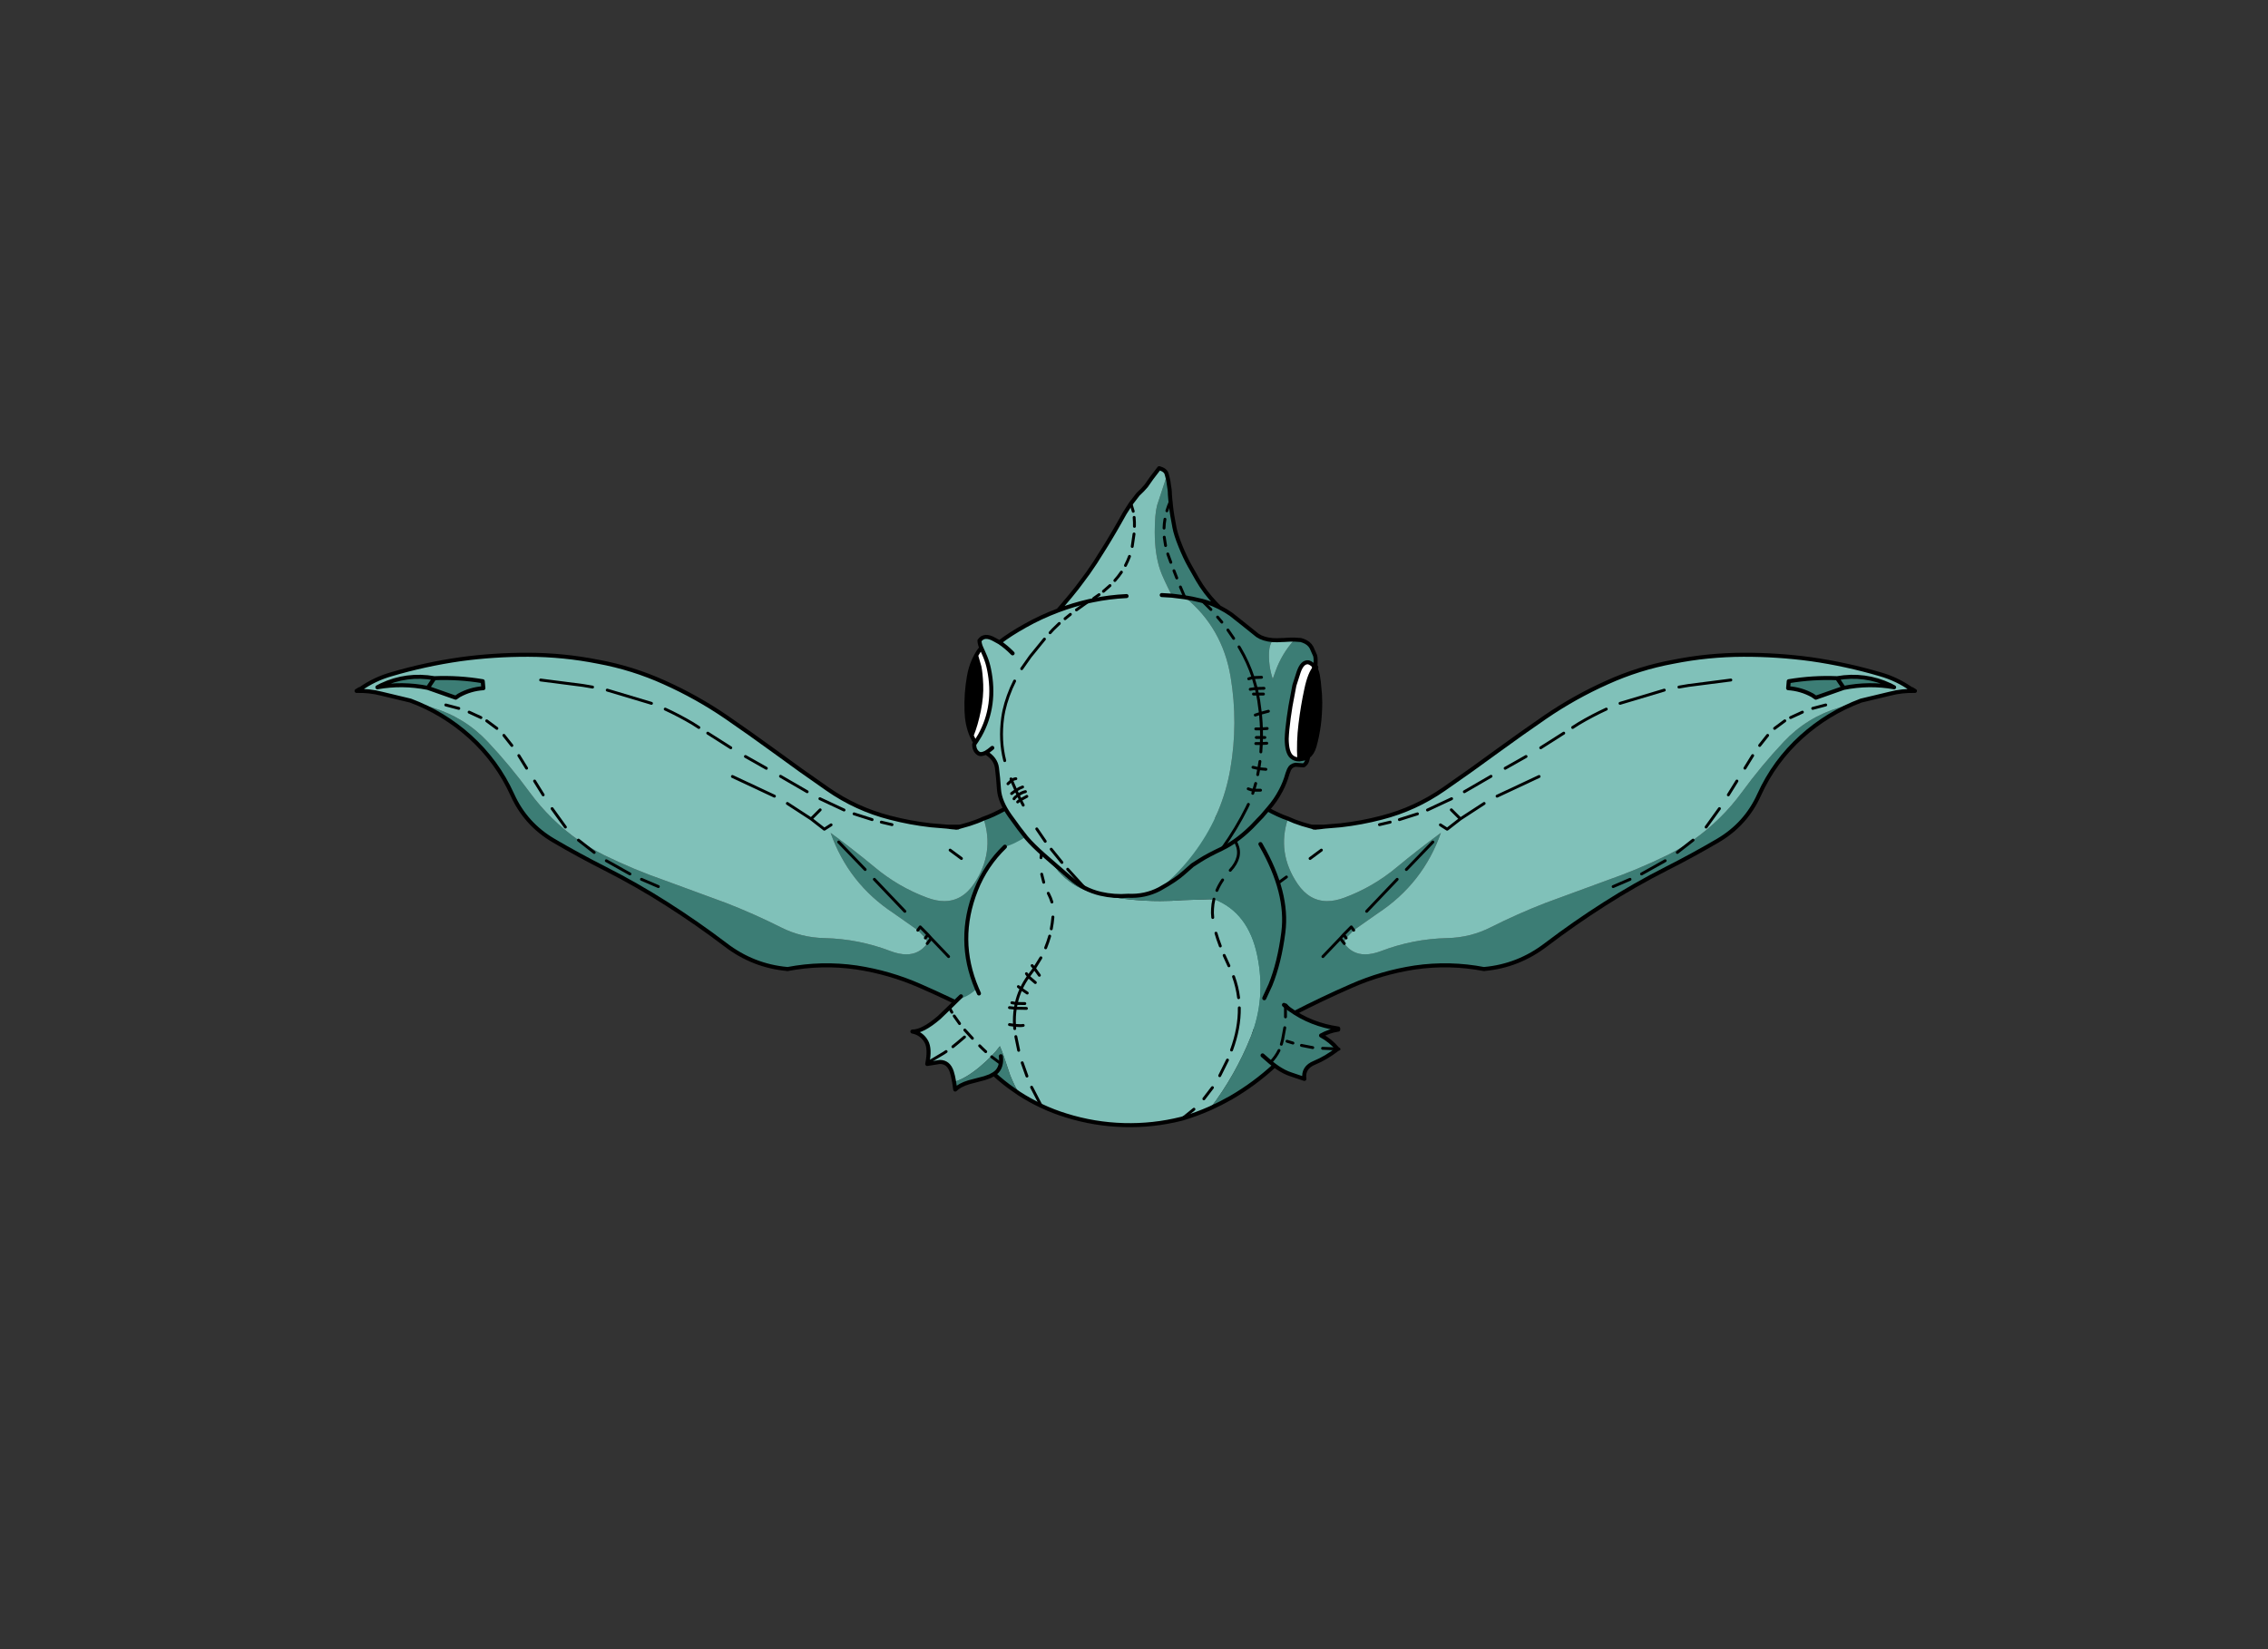 <?xml version="1.0" encoding="utf-8"?>
<!DOCTYPE svg PUBLIC "-//W3C//DTD SVG 1.1//EN" "http://www.w3.org/Graphics/SVG/1.1/DTD/svg11.dtd">
<svg version="1.1" xmlns="http://www.w3.org/2000/svg" xmlns:xlink="http://www.w3.org/1999/xlink" viewBox="0 0 11000 8000">

<rect x="0" y="0" width="11000" height="8000" fill="#333333" stroke="none"/>

<g enable-background="new">

<g>

<g>

<g transform="matrix(-0.49 0 0 0.49 6058 4484)">

<g>

<path fill-opacity="1.000" fill="rgb(60,125,117)" d="M -5978 -2451 Q -6168 -2451 -6347 -2367 L -6385 -2347 Q -6269 -2368 -6152 -2368 Q -6019 -2368 -5886 -2341 L -5610 -2244 L -5577 -2267 Q -5465 -2329 -5336 -2338 L -5342 -2407 Q -5532 -2439 -5725 -2439 Q -5773 -2439 -5821 -2437 Q -5900 -2451 -5978 -2451 Z M -6057 -2215 L -6057 -2215 Q -5731 -2093 -5469 -1858 Q -5199 -1614 -5049 -1283 Q -4918 -992 -4640 -829 Q -4389 -682 -4130 -551 Q -3815 -391 -3519 -202 Q -3222 -13 -2940 201 Q -2667 411 -2328 442 L -2328 443 Q -2133 405 -1938 405 Q -1790 405 -1641 427 Q -1314 477 -1014 609 Q -719 738 -432 886 Q -238 986 -40 1068 Q 112 788 230 494 Q 341 215 360 -82 Q 385 -463 280 -829 Q 202 -1102 60 -1348 Q -56 -1210 -174 -1144 Q -293 -1078 -385 -1047 Q -274 -708 -479 -403 Q -596 -230 -774 -230 Q -853 -230 -943 -264 Q -1229 -370 -1464 -567 Q -1675 -742 -1899 -906 L -1899 -906 Q -1722 -404 -1275 -110 L -1036 58 L -961 135 L -946 168 Q -943 178 -943 190 Q -1021 297 -1149 297 Q -1219 297 -1305 265 Q -1621 144 -1961 136 Q -2191 131 -2392 29 Q -2654 -103 -2931 -211 L -3538 -434 Q -3848 -542 -4144 -687 Q -4273 -752 -4395 -834 Q -4676 -1032 -4878 -1308 Q -5071 -1572 -5293 -1808 Q -5521 -2050 -5843 -2147 L -6057 -2215 Z">

</path>

<path fill-opacity="1.000" fill="rgb(128,193,185)" d="M -5978 -2451 Q -5901 -2451 -5821 -2437 Q -5773 -2439 -5725 -2439 Q -5533 -2439 -5342 -2407 L -5336 -2338 Q -5465 -2329 -5577 -2267 L -5610 -2244 L -5886 -2341 Q -6020 -2368 -6152 -2368 Q -6269 -2368 -6385 -2347 L -6347 -2367 Q -6168 -2451 -5978 -2451 Z M -729 -966 L -718 -965 L -712 -965 L -729 -966 Z M -680 -962 L -672 -961 L -665 -960 L -673 -961 L -680 -962 Z M -4907 -2669 Q -5238 -2669 -5562 -2625 Q -5911 -2575 -6247 -2476 Q -6413 -2429 -6555 -2329 L -6561 -2329 L -6591 -2311 Q -6577 -2311 -6563 -2311 Q -6451 -2311 -6341 -2283 L -6057 -2215 L -5843 -2147 Q -5521 -2050 -5293 -1808 Q -5071 -1572 -4878 -1308 Q -4676 -1032 -4395 -834 Q -4273 -752 -4144 -687 Q -3848 -542 -3538 -434 L -2931 -211 Q -2654 -103 -2392 29 Q -2191 131 -1961 136 Q -1621 144 -1305 265 Q -1220 297 -1149 297 Q -1021 297 -943 190 Q -943 178 -946 168 L -961 135 L -1036 58 L -1275 -110 Q -1722 -404 -1899 -906 L -1899 -906 Q -1675 -742 -1464 -567 Q -1229 -370 -943 -264 Q -852 -230 -774 -230 Q -596 -230 -479 -403 Q -274 -708 -385 -1047 L -385 -1047 Q -444 -1019 -526 -993 L -617 -967 L -618 -967 L -614 -969 L -625 -967 L -626 -967 L -630 -966 L -619 -967 L -626 -964 L -647 -960 L -649 -959 L -643 -959 L -640 -958 L -644 -958 L -649 -959 L -648 -960 L -646 -961 L -643 -963 L -642 -964 L -665 -964 L -666 -966 L -680 -966 L -697 -965 L -684 -965 L -684 -964 L -683 -964 L -683 -963 L -682 -963 L -681 -962 L -680 -960 L -703 -963 L -700 -962 L -685 -960 L -721 -964 L -723 -965 L -727 -965 L -732 -966 L -738 -966 L -738 -967 L -741 -967 L -908 -981 Q -1112 -1004 -1311 -1056 Q -1644 -1141 -1930 -1340 Q -2199 -1526 -2463 -1720 Q -2695 -1889 -2932 -2052 Q -3223 -2251 -3545 -2395 Q -3858 -2537 -4200 -2600 Q -4542 -2668 -4892 -2669 Q -4899 -2669 -4907 -2669 Z">

</path>

<path fill="none" stroke-opacity="1.000" stroke="rgb(0,0,0)" stroke-linejoin="round" stroke-linecap="round" stroke-width="40" d="M -6561 -2329 L -6591 -2311 Q -6464 -2315 -6341 -2283 L -6057 -2215 M -385 -1047 Q -444 -1019 -526 -993 L -617 -967 L -618 -967 L -626 -964 L -647 -960 L -643 -959 L -640 -958 L -644 -958 L -649 -959 L -650 -959 L -652 -957 L -657 -957 L -658 -957 L -664 -958 L -665 -958 L -680 -960 L -685 -960 L -721 -964 L -725 -965 L -732 -966 L -736 -966 L -738 -966 L -741 -967 L -738 -967 L -741 -967 L -908 -981 Q -1112 -1004 -1311 -1056 Q -1644 -1141 -1930 -1340 Q -2199 -1526 -2463 -1720 Q -2695 -1889 -2932 -2052 Q -3223 -2251 -3545 -2395 Q -3858 -2537 -4200 -2600 Q -4542 -2668 -4892 -2669 Q -5230 -2670 -5562 -2625 Q -5911 -2575 -6247 -2476 Q -6413 -2429 -6555 -2329 M -5886 -2341 L -5821 -2437 Q -6095 -2485 -6347 -2367 L -6385 -2347 Q -6137 -2391 -5886 -2341 Z M -5886 -2341 L -5610 -2244 L -5577 -2267 Q -5465 -2329 -5336 -2338 L -5342 -2407 Q -5580 -2447 -5821 -2437 M -6057 -2215 Q -5731 -2093 -5469 -1858 Q -5199 -1614 -5049 -1283 Q -4918 -992 -4640 -829 Q -4389 -682 -4130 -551 Q -3815 -391 -3519 -202 Q -3222 -13 -2940 201 Q -2667 411 -2328 442 M -2328 443 Q -1986 377 -1641 427 Q -1314 477 -1014 609 Q -719 738 -432 886 Q -238 986 -40 1068 Q 112 788 230 494 Q 341 215 360 -82 Q 385 -463 280 -829 Q 202 -1102 60 -1348 Q -56 -1210 -174 -1144 Q -293 -1078 -385 -1047 M -625 -967 L -626 -967 L -630 -966 L -619 -967 L -625 -967 Z M -625 -967 L -614 -969 L -618 -967 L -619 -967 L -626 -964 L -619 -967 L -614 -969 M -653 -961 L -650 -961 L -654 -962 L -653 -961 Z M -653 -961 L -648 -960 L -646 -961 L -650 -961 L -643 -963 L -654 -963 L -654 -962 L -662 -962 L -654 -961 L -653 -961 Z M -653 -961 L -653 -960 L -649 -959 L -648 -960 L -647 -960 L -649 -959 L -643 -959 L -642 -958 L -640 -958 M -653 -960 L -653 -959 L -651 -959 L -649 -959 L -646 -959 L -643 -959 M -655 -964 L -654 -963 L -665 -964 L -665 -963 L -654 -963 M -654 -961 L -656 -960 L -653 -960 M -643 -963 L -642 -964 L -650 -964 L -655 -964 L -665 -964 L -673 -964 L -671 -964 L -665 -964 M -646 -961 L -643 -963 M -640 -958 L -642 -958 L -644 -958 L -646 -959 L -649 -959 M -651 -959 L -650 -959 M -652 -957 L -655 -958 L -657 -957 L -661 -959 L -664 -958 L -680 -960 M -652 -957 L -653 -958 L -655 -958 L -660 -959 L -661 -959 L -665 -960 L -664 -958 L -672 -961 L -680 -962 L -680 -960 L -703 -963 L -700 -962 L -685 -960 M -651 -959 L -653 -958 L -653 -959 L -658 -960 L -660 -959 L -663 -960 L -665 -960 L -672 -961 L -673 -961 L -680 -962 L -680 -963 L -682 -963 L -681 -962 L -680 -962 M -630 -966 L -642 -964 M -650 -964 L -630 -966 M -626 -967 L -643 -967 L -666 -966 L -665 -964 L -674 -965 L -673 -964 L -665 -964 M -680 -965 L -684 -965 L -680 -964 L -680 -965 Z M -680 -965 L -680 -966 L -697 -965 L -684 -965 L -682 -964 L -680 -964 L -676 -964 L -680 -965 Z M -680 -965 L -677 -965 L -680 -966 M -682 -964 L -680 -964 L -674 -964 L -675 -964 L -676 -964 L -677 -965 L -674 -965 L -680 -966 L -666 -966 M -681 -962 L -680 -960 M -683 -963 L -682 -963 L -718 -965 L -681 -962 M -683 -963 L -680 -963 L -680 -964 L -683 -964 L -683 -963 Z M -683 -963 L -709 -965 L -710 -965 L -712 -965 L -718 -965 L -727 -965 L -723 -965 L -718 -965 L -729 -966 L -735 -966 L -732 -966 L -727 -965 M -680 -963 L -677 -963 L -678 -963 L -680 -963 Z M -678 -963 L -680 -964 L -676 -964 L -680 -964 M -674 -964 L -669 -963 L -671 -964 L -674 -964 Z M -674 -964 L -672 -963 L -671 -963 L -665 -962 L -665 -963 L -669 -963 L -665 -963 L -662 -962 L -665 -962 L -656 -960 L -658 -960 L -663 -960 L -665 -961 L -665 -960 L -673 -961 M -677 -965 L -675 -964 L -673 -964 M -674 -964 L -672 -963 L -676 -964 L -674 -964 Z M -673 -961 L -677 -963 L -669 -962 L -671 -963 L -678 -963 M -665 -962 L -668 -962 L -665 -962 Z M -665 -962 L -665 -961 L -669 -962 L -665 -960 M -668 -962 L -669 -962 M -668 -962 L -671 -963 M -684 -965 L -684 -964 L -682 -964 M -697 -965 L -730 -967 L -737 -967 L -701 -965 L -697 -965 Z M -701 -965 L -709 -965 L -684 -964 L -701 -965 Z M -684 -964 L -683 -964 L -709 -965 M -729 -966 L -733 -966 L -735 -966 L -738 -967 L -738 -966 M -723 -965 L -725 -965 M -700 -962 L -713 -964 L -721 -964 L -723 -965 L -713 -964 M -712 -965 L -729 -966 M -737 -967 L -733 -966 L -710 -965 M -737 -967 L -738 -967 L -733 -966 M -735 -966 L -736 -966 M -737 -967 L -741 -967 L -730 -967 L -643 -967 M -703 -963 L -718 -965">

</path>

<path fill="none" stroke-opacity="1.000" stroke="rgb(0,0,0)" stroke-linejoin="round" stroke-linecap="round" stroke-width="28.572" d="M -4769 -2419 L -4349 -2365 L -4255 -2349 M -3536 -2131 Q -3397 -2067 -3264 -1988 L -3203 -1949 M -4110 -2319 L -3672 -2188 M -5360 -2047 L -5477 -2101 M -5579 -2138 L -5708 -2172 M -4908 -1546 L -4985 -1671 M -5054 -1771 L -5133 -1871 M -4744 -1282 L -4829 -1419 M -4239 -712 L -4395 -834 M -3604 -374 L -3771 -446 M -3885 -499 L -4119 -630 M -4524 -963 L -4656 -1146 M -5202 -1940 L -5303 -2015 M -2005 -1244 L -1766 -1132 M -2395 -1466 L -2131 -1313 M -2327 -1197 L -2092 -1044 L -2002 -1134 M -2455 -1269 L -2871 -1464 M -3115 -1893 L -2887 -1748 M -2742 -1662 L -2535 -1545 M -2092 -1044 L -1961 -942 L -1894 -985 M -1466 -446 L -1164 -129 M -716 -735 L -604 -652 M -370 -469 L -212 -354 M -1397 -1012 L -1291 -987 M -1557 -543 L -1819 -815 M -1667 -1094 L -1488 -1037 M -123 -294 L 5 -207 M -46 -997 L 102 -1144 M -1036 58 L -1012 25 L -936 102 L -903 139 L -731 319 M -903 139 L -943 190 M -961 135 L -936 102">

</path>

</g>

</g>

<g transform="matrix(0.49 0 0 0.49 4959 4484)">

<g>

<path fill-opacity="1.000" fill="rgb(60,125,117)" d="M -5978 -2451 Q -6168 -2451 -6347 -2367 L -6385 -2347 Q -6269 -2368 -6152 -2368 Q -6019 -2368 -5886 -2341 L -5610 -2244 L -5577 -2267 Q -5465 -2329 -5336 -2338 L -5342 -2407 Q -5532 -2439 -5725 -2439 Q -5773 -2439 -5821 -2437 Q -5900 -2451 -5978 -2451 Z M -6057 -2215 L -6057 -2215 Q -5731 -2093 -5469 -1858 Q -5199 -1614 -5049 -1283 Q -4918 -992 -4640 -829 Q -4389 -682 -4130 -551 Q -3815 -391 -3519 -202 Q -3222 -13 -2940 201 Q -2667 411 -2328 442 L -2328 443 Q -2133 405 -1938 405 Q -1790 405 -1641 427 Q -1314 477 -1014 609 Q -719 738 -432 886 Q -238 986 -40 1068 Q 112 788 230 494 Q 341 215 360 -82 Q 385 -463 280 -829 Q 202 -1102 60 -1348 Q -56 -1210 -174 -1144 Q -293 -1078 -385 -1047 Q -274 -708 -479 -403 Q -596 -230 -774 -230 Q -853 -230 -943 -264 Q -1229 -370 -1464 -567 Q -1675 -742 -1899 -906 L -1899 -906 Q -1722 -404 -1275 -110 L -1036 58 L -961 135 L -946 168 Q -943 178 -943 190 Q -1021 297 -1149 297 Q -1219 297 -1305 265 Q -1621 144 -1961 136 Q -2191 131 -2392 29 Q -2654 -103 -2931 -211 L -3538 -434 Q -3848 -542 -4144 -687 Q -4273 -752 -4395 -834 Q -4676 -1032 -4878 -1308 Q -5071 -1572 -5293 -1808 Q -5521 -2050 -5843 -2147 L -6057 -2215 Z">

</path>

<path fill-opacity="1.000" fill="rgb(128,193,185)" d="M -5978 -2451 Q -5901 -2451 -5821 -2437 Q -5773 -2439 -5725 -2439 Q -5533 -2439 -5342 -2407 L -5336 -2338 Q -5465 -2329 -5577 -2267 L -5610 -2244 L -5886 -2341 Q -6020 -2368 -6152 -2368 Q -6269 -2368 -6385 -2347 L -6347 -2367 Q -6168 -2451 -5978 -2451 Z M -729 -966 L -718 -965 L -712 -965 L -729 -966 Z M -680 -962 L -672 -961 L -665 -960 L -673 -961 L -680 -962 Z M -4907 -2669 Q -5238 -2669 -5562 -2625 Q -5911 -2575 -6247 -2476 Q -6413 -2429 -6555 -2329 L -6561 -2329 L -6591 -2311 Q -6577 -2311 -6563 -2311 Q -6451 -2311 -6341 -2283 L -6057 -2215 L -5843 -2147 Q -5521 -2050 -5293 -1808 Q -5071 -1572 -4878 -1308 Q -4676 -1032 -4395 -834 Q -4273 -752 -4144 -687 Q -3848 -542 -3538 -434 L -2931 -211 Q -2654 -103 -2392 29 Q -2191 131 -1961 136 Q -1621 144 -1305 265 Q -1220 297 -1149 297 Q -1021 297 -943 190 Q -943 178 -946 168 L -961 135 L -1036 58 L -1275 -110 Q -1722 -404 -1899 -906 L -1899 -906 Q -1675 -742 -1464 -567 Q -1229 -370 -943 -264 Q -852 -230 -774 -230 Q -596 -230 -479 -403 Q -274 -708 -385 -1047 L -385 -1047 Q -444 -1019 -526 -993 L -617 -967 L -618 -967 L -614 -969 L -625 -967 L -626 -967 L -630 -966 L -619 -967 L -626 -964 L -647 -960 L -649 -959 L -643 -959 L -640 -958 L -644 -958 L -649 -959 L -648 -960 L -646 -961 L -643 -963 L -642 -964 L -665 -964 L -666 -966 L -680 -966 L -697 -965 L -684 -965 L -684 -964 L -683 -964 L -683 -963 L -682 -963 L -681 -962 L -680 -960 L -703 -963 L -700 -962 L -685 -960 L -721 -964 L -723 -965 L -727 -965 L -732 -966 L -738 -966 L -738 -967 L -741 -967 L -908 -981 Q -1112 -1004 -1311 -1056 Q -1644 -1141 -1930 -1340 Q -2199 -1526 -2463 -1720 Q -2695 -1889 -2932 -2052 Q -3223 -2251 -3545 -2395 Q -3858 -2537 -4200 -2600 Q -4542 -2668 -4892 -2669 Q -4899 -2669 -4907 -2669 Z">

</path>

<path fill="none" stroke-opacity="1.000" stroke="rgb(0,0,0)" stroke-linejoin="round" stroke-linecap="round" stroke-width="40" d="M -6561 -2329 L -6591 -2311 Q -6464 -2315 -6341 -2283 L -6057 -2215 M -385 -1047 Q -444 -1019 -526 -993 L -617 -967 L -618 -967 L -626 -964 L -647 -960 L -643 -959 L -640 -958 L -644 -958 L -649 -959 L -650 -959 L -652 -957 L -657 -957 L -658 -957 L -664 -958 L -665 -958 L -680 -960 L -685 -960 L -721 -964 L -725 -965 L -732 -966 L -736 -966 L -738 -966 L -741 -967 L -738 -967 L -741 -967 L -908 -981 Q -1112 -1004 -1311 -1056 Q -1644 -1141 -1930 -1340 Q -2199 -1526 -2463 -1720 Q -2695 -1889 -2932 -2052 Q -3223 -2251 -3545 -2395 Q -3858 -2537 -4200 -2600 Q -4542 -2668 -4892 -2669 Q -5230 -2670 -5562 -2625 Q -5911 -2575 -6247 -2476 Q -6413 -2429 -6555 -2329 M -5886 -2341 L -5821 -2437 Q -6095 -2485 -6347 -2367 L -6385 -2347 Q -6137 -2391 -5886 -2341 Z M -5886 -2341 L -5610 -2244 L -5577 -2267 Q -5465 -2329 -5336 -2338 L -5342 -2407 Q -5580 -2447 -5821 -2437 M -6057 -2215 Q -5731 -2093 -5469 -1858 Q -5199 -1614 -5049 -1283 Q -4918 -992 -4640 -829 Q -4389 -682 -4130 -551 Q -3815 -391 -3519 -202 Q -3222 -13 -2940 201 Q -2667 411 -2328 442 M -2328 443 Q -1986 377 -1641 427 Q -1314 477 -1014 609 Q -719 738 -432 886 Q -238 986 -40 1068 Q 112 788 230 494 Q 341 215 360 -82 Q 385 -463 280 -829 Q 202 -1102 60 -1348 Q -56 -1210 -174 -1144 Q -293 -1078 -385 -1047 M -625 -967 L -626 -967 L -630 -966 L -619 -967 L -625 -967 Z M -625 -967 L -614 -969 L -618 -967 L -619 -967 L -626 -964 L -619 -967 L -614 -969 M -653 -961 L -650 -961 L -654 -962 L -653 -961 Z M -653 -961 L -648 -960 L -646 -961 L -650 -961 L -643 -963 L -654 -963 L -654 -962 L -662 -962 L -654 -961 L -653 -961 Z M -653 -961 L -653 -960 L -649 -959 L -648 -960 L -647 -960 L -649 -959 L -643 -959 L -642 -958 L -640 -958 M -653 -960 L -653 -959 L -651 -959 L -649 -959 L -646 -959 L -643 -959 M -655 -964 L -654 -963 L -665 -964 L -665 -963 L -654 -963 M -654 -961 L -656 -960 L -653 -960 M -643 -963 L -642 -964 L -650 -964 L -655 -964 L -665 -964 L -673 -964 L -671 -964 L -665 -964 M -646 -961 L -643 -963 M -640 -958 L -642 -958 L -644 -958 L -646 -959 L -649 -959 M -651 -959 L -650 -959 M -652 -957 L -655 -958 L -657 -957 L -661 -959 L -664 -958 L -680 -960 M -652 -957 L -653 -958 L -655 -958 L -660 -959 L -661 -959 L -665 -960 L -664 -958 L -672 -961 L -680 -962 L -680 -960 L -703 -963 L -700 -962 L -685 -960 M -651 -959 L -653 -958 L -653 -959 L -658 -960 L -660 -959 L -663 -960 L -665 -960 L -672 -961 L -673 -961 L -680 -962 L -680 -963 L -682 -963 L -681 -962 L -680 -962 M -630 -966 L -642 -964 M -650 -964 L -630 -966 M -626 -967 L -643 -967 L -666 -966 L -665 -964 L -674 -965 L -673 -964 L -665 -964 M -680 -965 L -684 -965 L -680 -964 L -680 -965 Z M -680 -965 L -680 -966 L -697 -965 L -684 -965 L -682 -964 L -680 -964 L -676 -964 L -680 -965 Z M -680 -965 L -677 -965 L -680 -966 M -682 -964 L -680 -964 L -674 -964 L -675 -964 L -676 -964 L -677 -965 L -674 -965 L -680 -966 L -666 -966 M -681 -962 L -680 -960 M -683 -963 L -682 -963 L -718 -965 L -681 -962 M -683 -963 L -680 -963 L -680 -964 L -683 -964 L -683 -963 Z M -683 -963 L -709 -965 L -710 -965 L -712 -965 L -718 -965 L -727 -965 L -723 -965 L -718 -965 L -729 -966 L -735 -966 L -732 -966 L -727 -965 M -680 -963 L -677 -963 L -678 -963 L -680 -963 Z M -678 -963 L -680 -964 L -676 -964 L -680 -964 M -674 -964 L -669 -963 L -671 -964 L -674 -964 Z M -674 -964 L -672 -963 L -671 -963 L -665 -962 L -665 -963 L -669 -963 L -665 -963 L -662 -962 L -665 -962 L -656 -960 L -658 -960 L -663 -960 L -665 -961 L -665 -960 L -673 -961 M -677 -965 L -675 -964 L -673 -964 M -674 -964 L -672 -963 L -676 -964 L -674 -964 Z M -673 -961 L -677 -963 L -669 -962 L -671 -963 L -678 -963 M -665 -962 L -668 -962 L -665 -962 Z M -665 -962 L -665 -961 L -669 -962 L -665 -960 M -668 -962 L -669 -962 M -668 -962 L -671 -963 M -684 -965 L -684 -964 L -682 -964 M -697 -965 L -730 -967 L -737 -967 L -701 -965 L -697 -965 Z M -701 -965 L -709 -965 L -684 -964 L -701 -965 Z M -684 -964 L -683 -964 L -709 -965 M -729 -966 L -733 -966 L -735 -966 L -738 -967 L -738 -966 M -723 -965 L -725 -965 M -700 -962 L -713 -964 L -721 -964 L -723 -965 L -713 -964 M -712 -965 L -729 -966 M -737 -967 L -733 -966 L -710 -965 M -737 -967 L -738 -967 L -733 -966 M -735 -966 L -736 -966 M -737 -967 L -741 -967 L -730 -967 L -643 -967 M -703 -963 L -718 -965">

</path>

<path fill="none" stroke-opacity="1.000" stroke="rgb(0,0,0)" stroke-linejoin="round" stroke-linecap="round" stroke-width="28.572" d="M -4769 -2419 L -4349 -2365 L -4255 -2349 M -3536 -2131 Q -3397 -2067 -3264 -1988 L -3203 -1949 M -4110 -2319 L -3672 -2188 M -5360 -2047 L -5477 -2101 M -5579 -2138 L -5708 -2172 M -4908 -1546 L -4985 -1671 M -5054 -1771 L -5133 -1871 M -4744 -1282 L -4829 -1419 M -4239 -712 L -4395 -834 M -3604 -374 L -3771 -446 M -3885 -499 L -4119 -630 M -4524 -963 L -4656 -1146 M -5202 -1940 L -5303 -2015 M -2005 -1244 L -1766 -1132 M -2395 -1466 L -2131 -1313 M -2327 -1197 L -2092 -1044 L -2002 -1134 M -2455 -1269 L -2871 -1464 M -3115 -1893 L -2887 -1748 M -2742 -1662 L -2535 -1545 M -2092 -1044 L -1961 -942 L -1894 -985 M -1466 -446 L -1164 -129 M -716 -735 L -604 -652 M -370 -469 L -212 -354 M -1397 -1012 L -1291 -987 M -1557 -543 L -1819 -815 M -1667 -1094 L -1488 -1037 M -123 -294 L 5 -207 M -46 -997 L 102 -1144 M -1036 58 L -1012 25 L -936 102 L -903 139 L -731 319 M -903 139 L -943 190 M -961 135 L -936 102">

</path>

</g>

</g>

<g transform="matrix(0.49 0 0 0.49 5460 4660)">

<g>

<path fill-opacity="1.000" fill="rgb(128,193,185)" d="M -512 -1437 Q -579 -1437 -654 -1411 Q -751 -1378 -879 -1295 Q -1015 -1206 -1088 -1170 Q -1143 -1142 -1189 -1130 L -1196 -1128 Q -1385 -946 -1482 -701 Q -1679 -206 -1474 277 Q -1522 322 -1570 348 Q -1612 370 -1662 383 L -1746 466 L -1848 564 Q -2009 702 -2111 702 Q -2112 702 -2112 702 L -2112 702 Q -2019 720 -1973 803 Q -1936 873 -1963 1012 L -1965 1023 L -1840 1003 Q -1754 1003 -1722 1100 Q -1710 1136 -1699 1200 Q -1589 1171 -1446 1052 Q -1316 943 -1246 847 Q -1219 904 -1145 1132 Q -1103 1238 -1055 1316 Q -950 1384 -837 1437 Q -717 1494 -589 1533 Q -311 1620 -18 1628 Q 12 1629 41 1629 Q 299 1629 550 1566 L 561 1563 Q 702 1521 837 1461 Q 1086 1133 1238 753 Q 1389 372 1301 -52 Q 1213 -477 873 -609 Q 873 -609 873 -609 L 873 -609 L 566 -599 Q 453 -590 340 -590 Q 43 -590 -246 -650 Q -665 -736 -810 -1139 Q -696 -1326 -507 -1437 Q -509 -1437 -512 -1437 Z">

</path>

<path fill-opacity="1.000" fill="rgb(60,125,117)" d="M -1246 847 Q -1316 943 -1446 1052 Q -1589 1171 -1699 1200 L -1688 1276 Q -1644 1232 -1553 1204 L -1397 1163 L -1344 1144 L -1304 1122 Q -1214 1206 -1114 1275 L -1055 1316 Q -1103 1238 -1145 1132 Q -1219 904 -1246 847 Z M 203 -1628 Q -170 -1628 -499 -1442 L -507 -1437 Q -696 -1326 -810 -1139 Q -665 -736 -246 -650 Q 44 -590 340 -590 Q 452 -590 566 -599 L 873 -609 Q 1213 -477 1301 -52 Q 1389 372 1238 753 Q 1086 1133 837 1461 Q 941 1414 1041 1357 Q 1275 1221 1473 1038 L 1504 1060 Q 1571 1105 1632 1125 L 1768 1171 Q 1752 1058 1868 1011 Q 1984 963 2097 875 L 2096 874 Q 2028 792 1933 741 Q 2014 696 2103 683 L 2103 672 Q 1833 633 1624 483 L 1581 451 L 1585 439 Q 1461 297 1434 244 L 1432 240 Q 1522 18 1560 -282 Q 1610 -670 1341 -1140 L 1328 -1133 L 1288 -1127 Q 1217 -1127 1135 -1202 Q 1086 -1247 1043 -1255 L 1043 -1255 Q 1043 -1255 1043 -1255 Q 845 -1563 389 -1617 Q 295 -1628 203 -1628 Z">

</path>

<path fill="none" stroke-opacity="1.000" stroke="rgb(0,0,0)" stroke-linejoin="round" stroke-linecap="round" stroke-width="28.572" d="M 1585 439 L 1624 483 M 2096 874 L 2111 876 M 1043 -1255 Q 1073 -1209 1097 -1156 Q 1156 -1026 1034 -894 M 902 -695 Q 924 -748 959 -799 M 936 -145 Q 910 -213 893 -272 M 861 -427 Q 856 -474 859 -513 Q 861 -560 873 -609 M -810 -1139 L -817 -1127 Q -834 -1074 -839 -1019 M 1043 -1255 Q 845 -1563 389 -1617 Q -89 -1674 -499 -1442 L -507 -1437 Q -696 -1326 -810 -1139 M 1851 861 L 1739 839 M 1655 816 L 1639 811 L 1596 798 M 2096 874 L 1948 868 M 1581 451 L 1585 439 M 1117 367 Q 1104 260 1067 158 M 1540 828 L 1545 810 L 1552 783 L 1574 664 M 1581 451 L 1581 557 M 1047 885 Q 1127 668 1124 467 M 561 1563 L 675 1471 M 1433 1007 Q 1485 954 1517 889 M 930 1139 L 1007 984 M 773 1368 L 858 1257 M 1021 51 L 974 -52 M -812 -776 L -832 -856 M -731 -580 Q -742 -618 -761 -655 L -767 -667 M -793 -127 Q -770 -184 -753 -243 M -737 -315 Q -726 -373 -721 -432 M -927 49 L -904 76 L -840 -28 M -983 129 L -963 156 L -941 126 L -904 76 L -898 85 L -855 145 M -963 156 L -952 168 L -895 217 M -1063 257 L -1035 279 Q -1006 215 -963 156 M -975 321 L -1023 288 L -1035 279 Q -1068 349 -1084 424 L -1078 424 L -999 425 M -1151 465 L -1093 471 L -1084 424 L -1127 417 M -1093 471 L -983 473 M -1386 901 L -1420 869 L -1446 843 M -1518 769 L -1560 723 L -1582 699 L -1593 687 M -1060 888 L -1088 752 M -1093 471 Q -1106 553 -1101 640 L -1094 641 Q -1040 646 -1015 641 M -1099 673 L -1101 640 L -1151 633 M -978 1143 L -1025 1011 M -837 1437 L -932 1253 M -1237 1019 L -1327 952 M -1963 1012 L -1802 916 L -1778 900 M -1645 623 L -1698 548 M -1711 852 L -1663 813 L -1596 756 M -1721 511 L -1746 466">

</path>

<path fill="none" stroke-opacity="1.000" stroke="rgb(0,0,0)" stroke-linejoin="round" stroke-linecap="round" stroke-width="40" d="M 1333 -1154 L 1341 -1140 Q 1610 -670 1560 -282 Q 1522 18 1432 240 M 1624 483 Q 1833 633 2103 672 L 2103 683 Q 2014 696 1933 741 Q 2028 792 2096 874 M 837 1461 Q 941 1414 1041 1357 Q 1275 1221 1473 1038 L 1433 1007 L 1354 938 M 1473 1038 L 1504 1060 Q 1571 1105 1632 1125 L 1768 1171 Q 1752 1058 1868 1011 Q 1984 963 2097 875 L 2096 874 M 1432 240 L 1371 372 M 1581 451 L 1566 438 M 837 1461 Q 702 1521 561 1563 L 550 1566 Q 270 1636 -18 1628 Q -311 1620 -589 1533 Q -717 1494 -837 1437 Q -950 1384 -1055 1316 L -1114 1275 Q -1214 1206 -1304 1122 L -1344 1144 L -1397 1163 L -1553 1204 Q -1644 1232 -1688 1276 L -1699 1200 Q -1710 1136 -1722 1100 Q -1754 1003 -1840 1003 L -1965 1023 L -1963 1012 Q -1936 873 -1973 803 Q -2019 720 -2112 702 Q -2010 703 -1848 564 L -1746 466 L -1662 383 L -1631 353 M 1624 483 L 1581 451 M -1474 277 Q -1679 -206 -1482 -701 Q -1385 -946 -1196 -1128 M -1453 325 L -1474 277 M -1304 1122 Q -1286 1110 -1273 1096 Q -1245 1065 -1237 1019 Q -1231 986 -1236 946">

</path>

</g>

</g>

<g transform="matrix(0.49 0 0 0.49 5486 4067)">

<g>

<path fill-opacity="1.000" fill="rgb(0,0,0)" d="M -1534 -1811 L -1557 -1764 Q -1590 -1691 -1605 -1604 Q -1635 -1435 -1629 -1260 Q -1625 -1129 -1579 -1018 Q -1535 -1128 -1507 -1267 Q -1479 -1407 -1484 -1523 Q -1489 -1639 -1502 -1700 L -1534 -1811 Z M 1821 -1693 Q 1768 -1636 1734 -1474 Q 1699 -1313 1677 -1134 Q 1655 -956 1665 -782 L 1711 -790 Q 1734 -797 1754 -812 Q 1795 -844 1815 -912 Q 1843 -1011 1858 -1123 Q 1871 -1222 1872 -1345 L 1869 -1429 L 1859 -1536 L 1858 -1548 L 1851 -1596 Q 1846 -1643 1823 -1691 L 1821 -1693 Z">

</path>

<path fill-opacity="1.000" fill="rgb(60,125,117)" d="M 355 -3595 L 257 -3297 Q 234 -3209 234 -3033 Q 234 -2811 289 -2653 Q 314 -2581 404 -2403 L 531 -2387 L 530 -2390 L 535 -2386 Q 904 -2084 985 -1598 Q 1061 -1142 982 -687 Q 907 -253 649 108 Q 489 332 278 503 L 294 494 Q 441 412 517 344 L 607 265 L 685 215 Q 760 167 902 100 L 903 99 Q 1045 31 1189 -110 L 1197 -118 L 1261 -185 L 1294 -219 L 1358 -294 Q 1432 -378 1482 -475 Q 1524 -554 1548 -642 L 1563 -681 Q 1582 -722 1627 -729 L 1706 -723 L 1712 -726 Q 1735 -743 1743 -771 L 1754 -812 L 1754 -812 Q 1734 -797 1711 -790 L 1665 -782 Q 1663 -782 1662 -782 Q 1620 -782 1589 -808 Q 1541 -850 1540 -986 Q 1543 -1070 1560 -1194 Q 1577 -1319 1596 -1409 L 1616 -1515 L 1658 -1646 Q 1691 -1744 1747 -1744 Q 1752 -1744 1757 -1743 Q 1794 -1730 1821 -1693 L 1823 -1691 Q 1831 -1777 1821 -1810 L 1786 -1889 Q 1761 -1935 1704 -1956 L 1679 -1964 L 1618 -1968 Q 1492 -1831 1429 -1654 L 1402 -1579 Q 1357 -1712 1366 -1854 Q 1370 -1913 1400 -1963 Q 1309 -1971 1252 -2009 L 1243 -2016 L 1101 -2130 L 987 -2220 Q 939 -2254 873 -2288 L 833 -2329 Q 730 -2437 657 -2563 L 581 -2697 Q 534 -2780 488 -2894 Q 442 -3008 429 -3078 L 408 -3193 L 401 -3238 Q 394 -3289 390 -3339 L 389 -3344 L 384 -3403 L 383 -3431 L 381 -3454 L 377 -3480 L 373 -3507 L 370 -3530 L 365 -3556 L 355 -3595 Z">

</path>

<path fill-opacity="1.000" fill="rgb(128,193,185)" d="M 1579 -1968 L 1505 -1964 L 1497 -1964 Q 1467 -1962 1439 -1962 Q 1418 -1962 1400 -1963 Q 1370 -1913 1366 -1854 Q 1357 -1712 1402 -1579 L 1429 -1654 Q 1492 -1831 1618 -1968 Z M 278 -3665 L 203 -3567 L 149 -3490 L 113 -3450 L 68 -3406 L -2 -3315 L -3 -3314 L -63 -3220 L -112 -3133 L -159 -3051 L -217 -2953 L -250 -2899 L -285 -2843 L -323 -2783 L -355 -2732 L -389 -2682 L -423 -2632 L -482 -2552 L -536 -2480 L -602 -2398 L -679 -2307 L -722 -2257 Q -895 -2192 -1047 -2106 Q -1200 -2021 -1303 -1941 L -1350 -1967 Q -1398 -1995 -1434 -1995 Q -1475 -1995 -1501 -1958 Q -1499 -1921 -1483 -1887 L -1458 -1831 L -1455 -1824 L -1446 -1803 L -1441 -1791 Q -1419 -1736 -1407 -1677 Q -1332 -1315 -1497 -1019 L -1527 -970 L -1543 -946 L -1553 -932 Q -1554 -871 -1512 -842 Q -1501 -834 -1486 -834 Q -1466 -834 -1438 -849 Q -1340 -790 -1328 -698 Q -1316 -607 -1308 -486 Q -1300 -365 -1199 -223 Q -1098 -81 -1038 -8 Q -978 64 -858 170 L -601 393 Q -534 451 -460 490 Q -384 529 -302 548 Q -203 571 -102 571 Q -66 571 -30 568 Q -14 569 3 569 Q 151 569 278 503 Q 489 332 649 108 Q 907 -253 982 -687 Q 1061 -1142 985 -1598 Q 904 -2084 535 -2386 L 531 -2387 L 404 -2403 Q 314 -2581 289 -2653 Q 234 -2811 234 -3033 Q 234 -3209 257 -3297 L 355 -3595 L 351 -3609 Q 341 -3647 278 -3665 Z">

</path>

<path fill-opacity="1.000" fill="rgb(255,255,255)" d="M -1483 -1887 Q -1512 -1852 -1534 -1811 L -1502 -1700 Q -1489 -1639 -1484 -1523 Q -1479 -1407 -1507 -1267 Q -1535 -1128 -1579 -1018 L -1543 -946 L -1527 -970 L -1497 -1019 Q -1332 -1315 -1407 -1677 Q -1419 -1736 -1441 -1791 L -1446 -1803 L -1455 -1824 L -1458 -1831 L -1483 -1887 Z M 1747 -1744 Q 1691 -1744 1658 -1646 L 1616 -1515 L 1596 -1409 Q 1577 -1319 1560 -1194 Q 1543 -1070 1540 -986 Q 1541 -850 1589 -808 Q 1620 -782 1662 -782 Q 1664 -782 1665 -782 Q 1655 -956 1677 -1134 Q 1699 -1313 1734 -1474 Q 1768 -1636 1821 -1693 Q 1794 -1730 1757 -1743 Q 1752 -1744 1747 -1744 Z">

</path>

<path fill="none" stroke-opacity="1.000" stroke="rgb(0,0,0)" stroke-linejoin="round" stroke-linecap="round" stroke-width="40" d="M 355 -3595 L 365 -3556 L 370 -3530 L 373 -3507 L 377 -3480 L 381 -3454 L 383 -3431 L 384 -3403 L 389 -3344 L 390 -3339 Q 394 -3289 401 -3238 L 408 -3193 L 429 -3078 Q 442 -3008 488 -2894 Q 534 -2780 581 -2697 L 657 -2563 Q 730 -2437 833 -2329 L 873 -2288 Q 939 -2254 987 -2220 L 1101 -2130 L 1243 -2016 L 1252 -2009 Q 1309 -1971 1400 -1963 Q 1444 -1960 1497 -1964 L 1505 -1964 L 1579 -1968 L 1618 -1968 L 1679 -1964 L 1704 -1956 Q 1761 -1935 1786 -1889 L 1821 -1810 Q 1831 -1777 1823 -1691 Q 1846 -1643 1851 -1596 L 1858 -1548 L 1859 -1536 L 1869 -1429 L 1872 -1345 Q 1871 -1222 1858 -1123 Q 1843 -1011 1815 -912 Q 1795 -844 1754 -812 L 1743 -771 Q 1735 -743 1712 -726 L 1706 -723 L 1627 -729 Q 1582 -722 1563 -681 L 1548 -642 Q 1524 -554 1482 -475 Q 1432 -378 1358 -294 L 1294 -219 L 1261 -185 L 1197 -118 L 1189 -110 Q 1045 31 903 99 M 902 100 Q 760 167 685 215 L 607 265 L 517 344 Q 441 412 294 494 L 278 503 Q 137 576 -30 568 Q -168 579 -302 548 Q -384 529 -460 490 Q -534 451 -601 393 L -858 170 Q -978 64 -1038 -8 Q -1098 -81 -1199 -223 Q -1300 -365 -1308 -486 Q -1316 -607 -1328 -698 Q -1340 -790 -1438 -849 Q -1486 -824 -1512 -842 Q -1554 -871 -1553 -932 L -1543 -946 L -1579 -1018 Q -1625 -1129 -1629 -1260 Q -1635 -1435 -1605 -1604 Q -1590 -1691 -1557 -1764 L -1534 -1811 Q -1512 -1852 -1483 -1887 Q -1499 -1921 -1501 -1958 Q -1453 -2027 -1350 -1967 L -1303 -1941 Q -1200 -2021 -1047 -2106 Q -895 -2192 -722 -2257 L -679 -2307 L -602 -2398 L -536 -2480 L -482 -2552 L -423 -2632 L -389 -2682 L -355 -2732 L -323 -2783 L -285 -2843 L -250 -2899 L -217 -2953 L -159 -3051 L -112 -3133 L -63 -3220 L -3 -3314 L -2 -3315 L 68 -3406 L 113 -3450 L 149 -3490 L 203 -3567 L 278 -3665 Q 341 -3647 351 -3609 L 355 -3595 M 404 -2403 L 531 -2387 M 404 -2403 L 303 -2409 M 535 -2386 L 604 -2374 L 705 -2351 Q 788 -2329 843 -2302 L 873 -2288 M 531 -2387 L 535 -2386 M 1821 -1693 Q 1794 -1730 1757 -1743 Q 1694 -1752 1658 -1646 L 1616 -1515 L 1596 -1409 Q 1577 -1319 1560 -1194 Q 1543 -1070 1540 -986 Q 1541 -850 1589 -808 Q 1621 -781 1665 -782 Q 1655 -956 1677 -1134 Q 1699 -1313 1734 -1474 Q 1768 -1636 1821 -1693 Z M 1665 -782 L 1711 -790 Q 1734 -797 1754 -812 M -421 -2348 Q -569 -2314 -722 -2257 M -421 -2348 L -383 -2356 Q -216 -2391 -45 -2399 M -1543 -946 L -1527 -970 L -1497 -1019 Q -1332 -1315 -1407 -1677 Q -1419 -1736 -1441 -1791 L -1446 -1803 L -1455 -1824 L -1458 -1831 L -1483 -1887 M -1534 -1811 L -1502 -1700 Q -1489 -1639 -1484 -1523 Q -1479 -1407 -1507 -1267 Q -1535 -1128 -1579 -1018 M -1303 -1941 Q -1238 -1898 -1173 -1832 M -1374 -896 Q -1410 -865 -1438 -849">

</path>

<path fill="none" stroke-opacity="1.000" stroke="rgb(0,0,0)" stroke-linejoin="round" stroke-linecap="round" stroke-width="28.572" d="M 903 99 L 902 100 M 531 -2387 L 530 -2390 L 488 -2489 M 390 -3339 Q 368 -3291 354 -3243 M 33 -3089 L 33 -3129 L 30 -3178 M 335 -3160 Q 327 -3116 326 -3072 M 424 -2650 L 452 -2578 M 363 -2816 L 370 -2796 L 393 -2733 M 705 -2351 L 790 -2266 M 856 -2191 L 898 -2141 M 328 -2982 L 341 -2899 M 11 -2890 L 29 -3014 M 1164 -1580 L 1204 -1592 L 1208 -1592 Q 1158 -1744 1076 -1883 L 1068 -1896 M 1310 -1429 L 1251 -1429 L 1263 -1364 L 1280 -1238 L 1307 -1245 L 1359 -1259 M 1211 -1429 L 1251 -1429 L 1239 -1484 L 1218 -1482 L 1179 -1476 M 1347 -1088 L 1290 -1084 L 1291 -999 L 1324 -999 M 1239 -999 L 1291 -999 L 1289 -939 L 1343 -942 M 1234 -1084 L 1276 -1084 L 1290 -1084 L 1287 -1147 L 1280 -1238 L 1229 -1221 M 1291 -1595 L 1208 -1592 L 1239 -1484 L 1315 -1486 M 1234 -939 L 1246 -939 L 1289 -939 L 1284 -856 M 1334 -684 L 1264 -690 L 1253 -631 M 1206 -704 L 1249 -694 L 1264 -690 L 1275 -762 M 1281 -477 L 1214 -477 L 1204 -446 M 1159 -491 L 1191 -480 L 1214 -477 L 1233 -544 M 1161 -337 L 1147 -307 Q 1045 -101 903 99 M 958 -2063 L 1015 -1980 M -56 -2702 L -34 -2748 L -16 -2792 M -161 -2553 Q -125 -2593 -96 -2636 M -802 -2036 L -772 -2069 L -711 -2128 M -541 -2262 L -421 -2348 M -654 -2175 L -601 -2218 M -370 -2376 L -317 -2413 M -274 -2446 L -209 -2503 M -1251 -770 Q -1302 -971 -1271 -1197 Q -1252 -1333 -1186 -1488 L -1153 -1558 M -1083 -1680 L -998 -1801 L -858 -1973 M -1189 -589 L -1183 -574 Q -1162 -589 -1141 -591 M -1046 -463 Q -1080 -456 -1117 -430 L -1118 -429 L -1095 -381 L -1092 -383 L -1032 -416 M -1159 -392 Q -1149 -409 -1118 -429 L -1140 -475 L -1144 -473 L -1183 -444 M -1068 -329 L -1095 -381 Q -1116 -369 -1123 -361 M -1183 -574 L -1140 -475 Q -1104 -499 -1074 -509 M -1183 -574 L -1219 -541 M -685 238 L -791 107 M -460 490 L -628 305 M 21 -3238 L -2 -3315 M -850 29 L -934 -94">

</path>

<path fill="none" stroke-opacity="1.000" stroke="rgb(0,0,0)" stroke-linejoin="round" stroke-linecap="round" stroke-width="60" d="M 1821 -1693 L 1823 -1691">

</path>

</g>

</g>

</g>

</g>

</g>

</svg>
